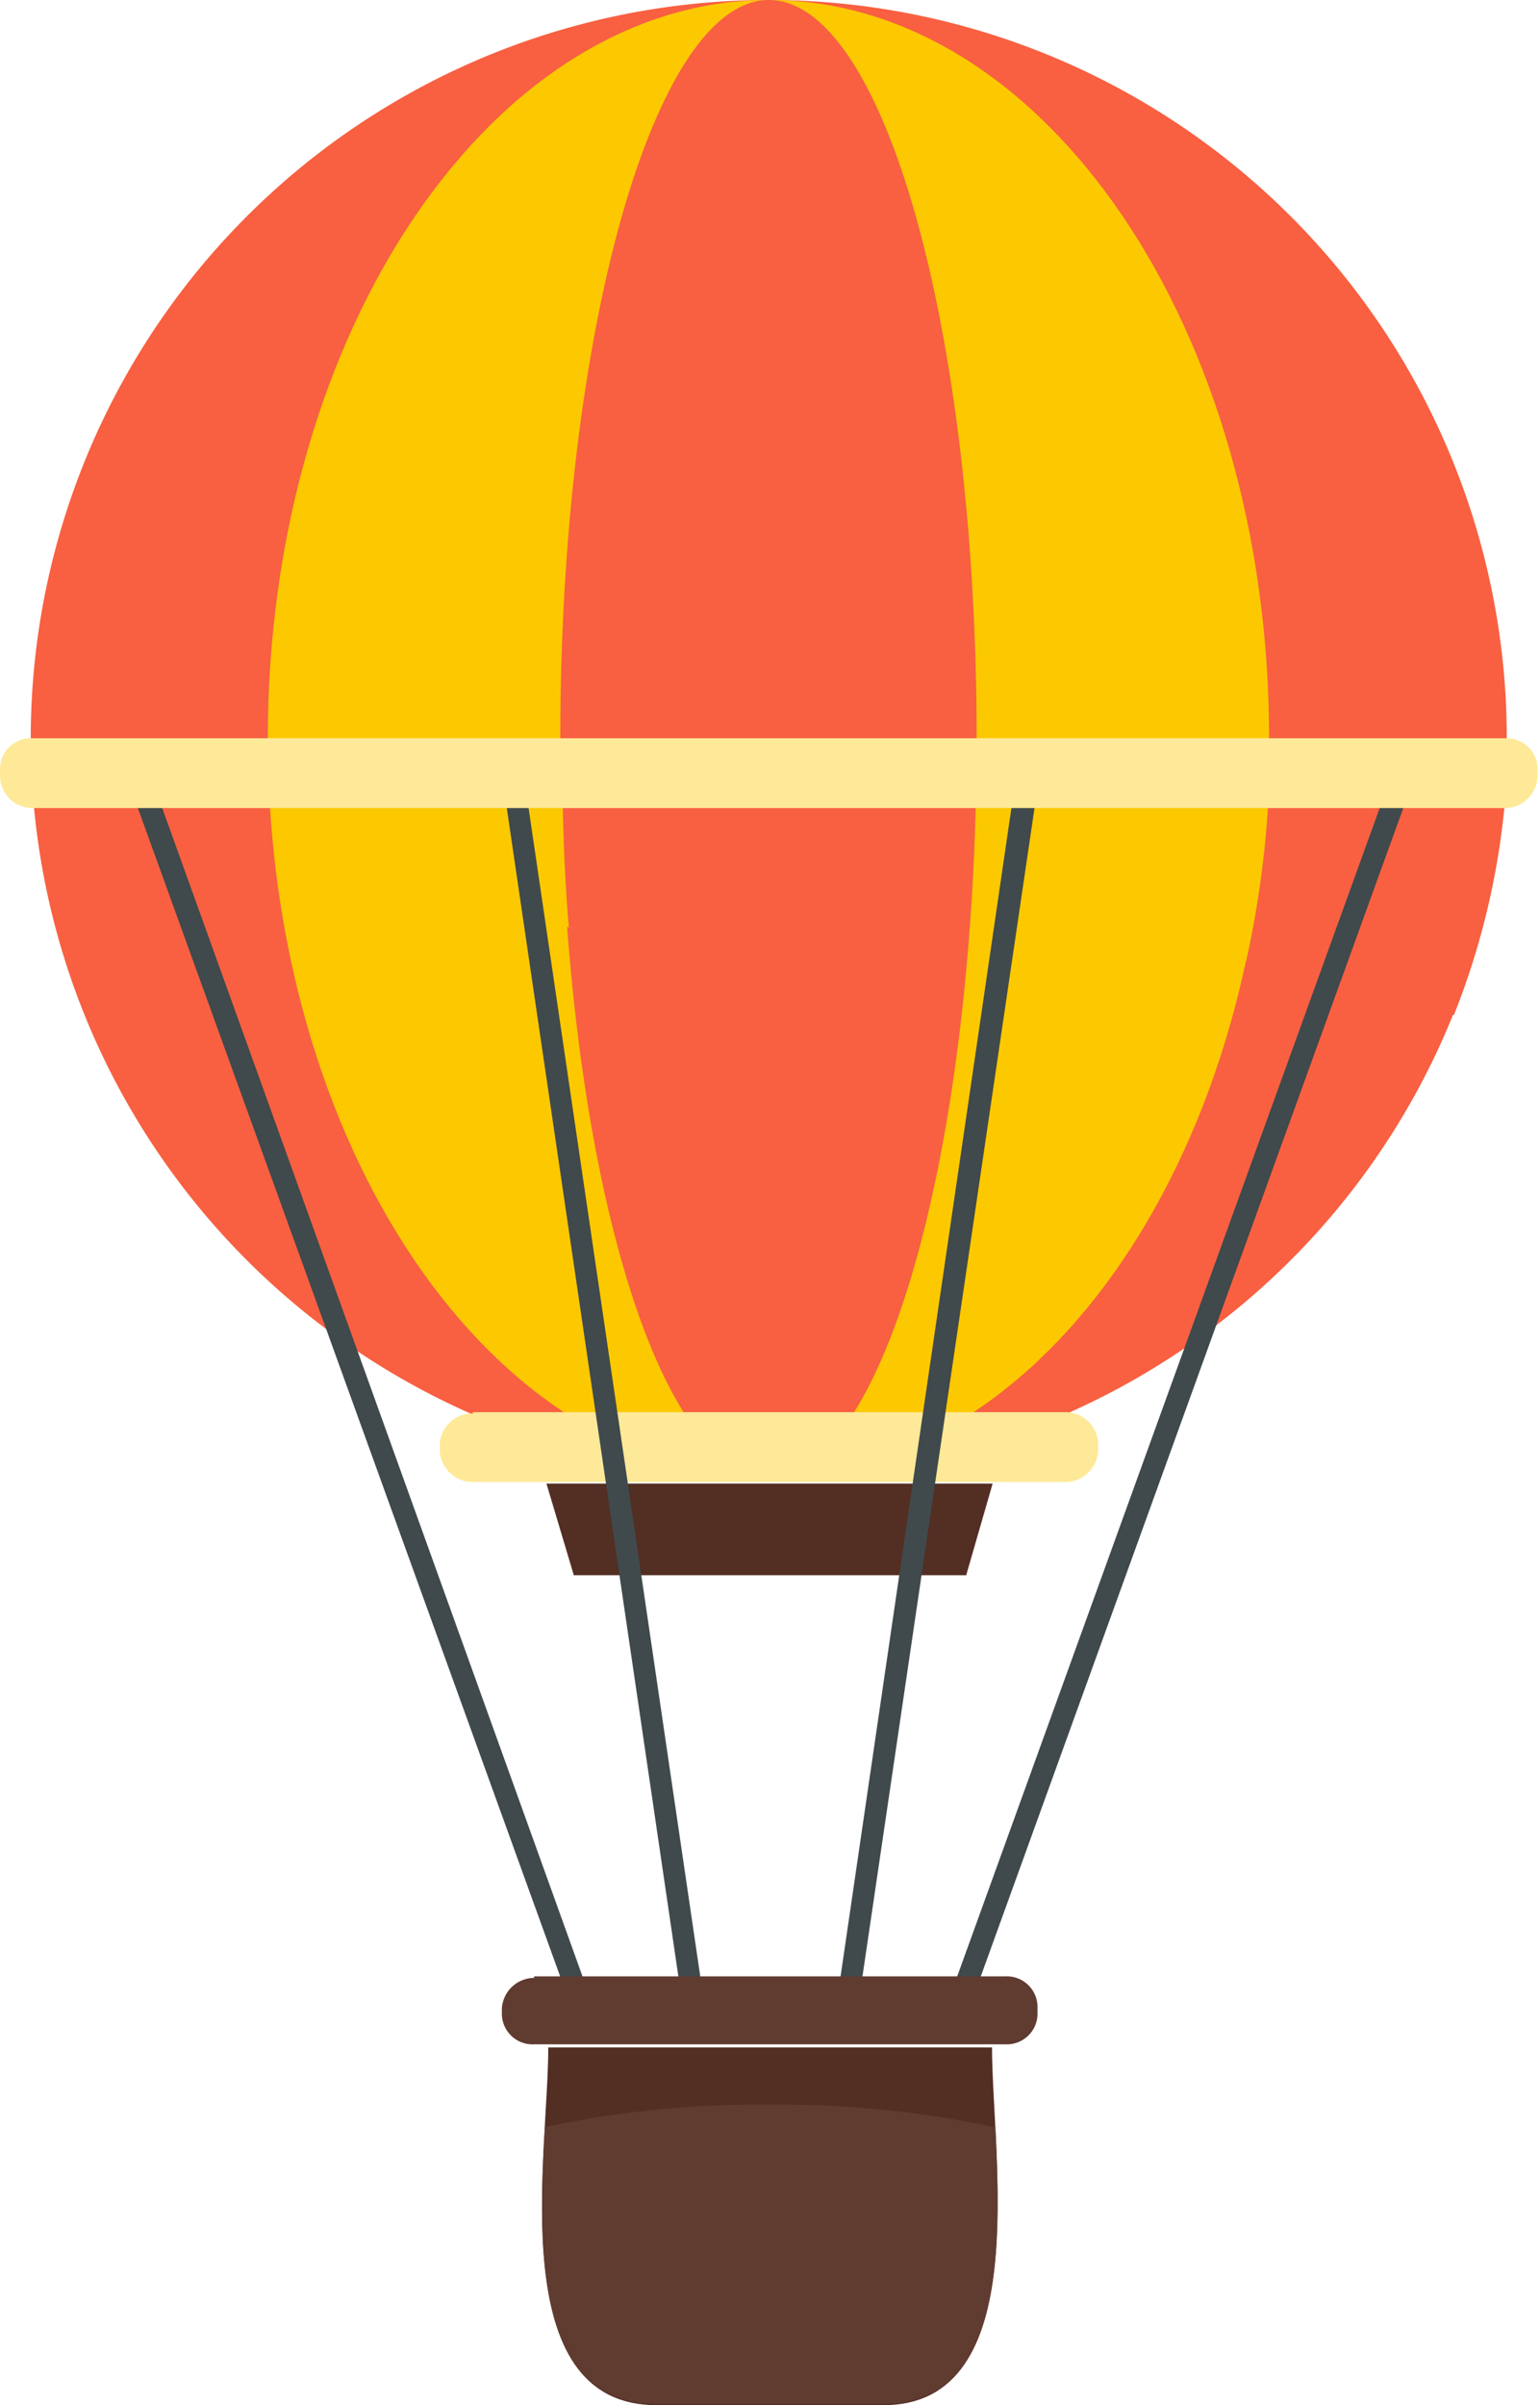 <svg xmlns="http://www.w3.org/2000/svg" viewBox="0 0 50.08 78.19"><defs><style>.cls-1{fill:#f86041;}.cls-1,.cls-2,.cls-3,.cls-4,.cls-6{fill-rule:evenodd;}.cls-2{fill:#fcc900;}.cls-3{fill:#fee998;}.cls-4{fill:#532e23;}.cls-5{fill:#40494c;}.cls-6{fill:#603b30;}</style></defs><g id="Layer_2" data-name="Layer 2"><g id="Layer_1-2" data-name="Layer 1"><path class="cls-1" d="M25,0a24,24,0,1,1-24,24A24,24,0,0,1,25,0Z"/><path class="cls-1" d="M49,25.26A24.75,24.75,0,0,1,47.28,33a76.9,76.9,0,0,0-22.24-3A77.17,77.17,0,0,0,2.77,33a23.63,23.63,0,0,1-1.69-7.7Z"/><path class="cls-2" d="M25,0c9,0,16.27,10.74,16.27,24S34,48,25,48c-3.74,0-6.78-10.74-6.78-24S21.3,0,25,0Zm0,48c-9,0-16.29-10.74-16.29-24S16.05,0,25,0c3.74,0,6.76,10.74,6.76,24s-3,24-6.76,24Z"/><path class="cls-2" d="M41.28,25.26a32.38,32.38,0,0,1-.76,6,86.47,86.47,0,0,0-8.94-1.13c.11-1.56.19-3.21.22-4.9ZM18.5,30.16c-.14-1.56-.19-3.21-.22-4.9H8.78a36.14,36.14,0,0,0,.75,6,87.43,87.43,0,0,1,9-1.13Z"/><path class="cls-3" d="M15.38,45.91H34.71a1.06,1.06,0,0,1,1,1.05v.22a1.08,1.08,0,0,1-1,1H15.38a1.08,1.08,0,0,1-1.08-1V47a1.06,1.06,0,0,1,1.08-1.05Z"/><polygon class="cls-4" points="25.04 48.23 17.77 48.23 18.66 51.21 25.04 51.21 31.42 51.21 32.28 48.23 25.04 48.23"/><path class="cls-5" d="M17.15,26l5.66,38.51-.7.08L16.45,26.06Zm-12-.08L19,64.41l-.64.24L4.44,26.15Zm40.52.25L31.75,64.65l-.68-.24L45,25.9Zm-12-.09L28,64.57l-.7-.08L32.93,26Z"/><path class="cls-3" d="M1.05,24H49a1,1,0,0,1,1,1.05v.22a1.07,1.07,0,0,1-1,1h-48a1.06,1.06,0,0,1-1-1V25A1,1,0,0,1,1.05,24Z"/><path class="cls-6" d="M17.37,64.25H32.69a1,1,0,0,1,1.05,1v.21a1,1,0,0,1-1.05,1H17.37a1,1,0,0,1-1.05-1V65.3a1.06,1.06,0,0,1,1.05-1Z"/><path class="cls-4" d="M17.83,66.56H32.26c0,3.5,1.4,11.63-3.53,11.63H21.35c-5,0-3.52-8.13-3.52-11.63Z"/><path class="cls-6" d="M32.37,69.15c.18,3.87.32,9-3.64,9H21.35c-4,0-3.85-5.17-3.63-9A33.16,33.16,0,0,1,25,68.42a33.64,33.64,0,0,1,7.33.73Z"/></g></g></svg>